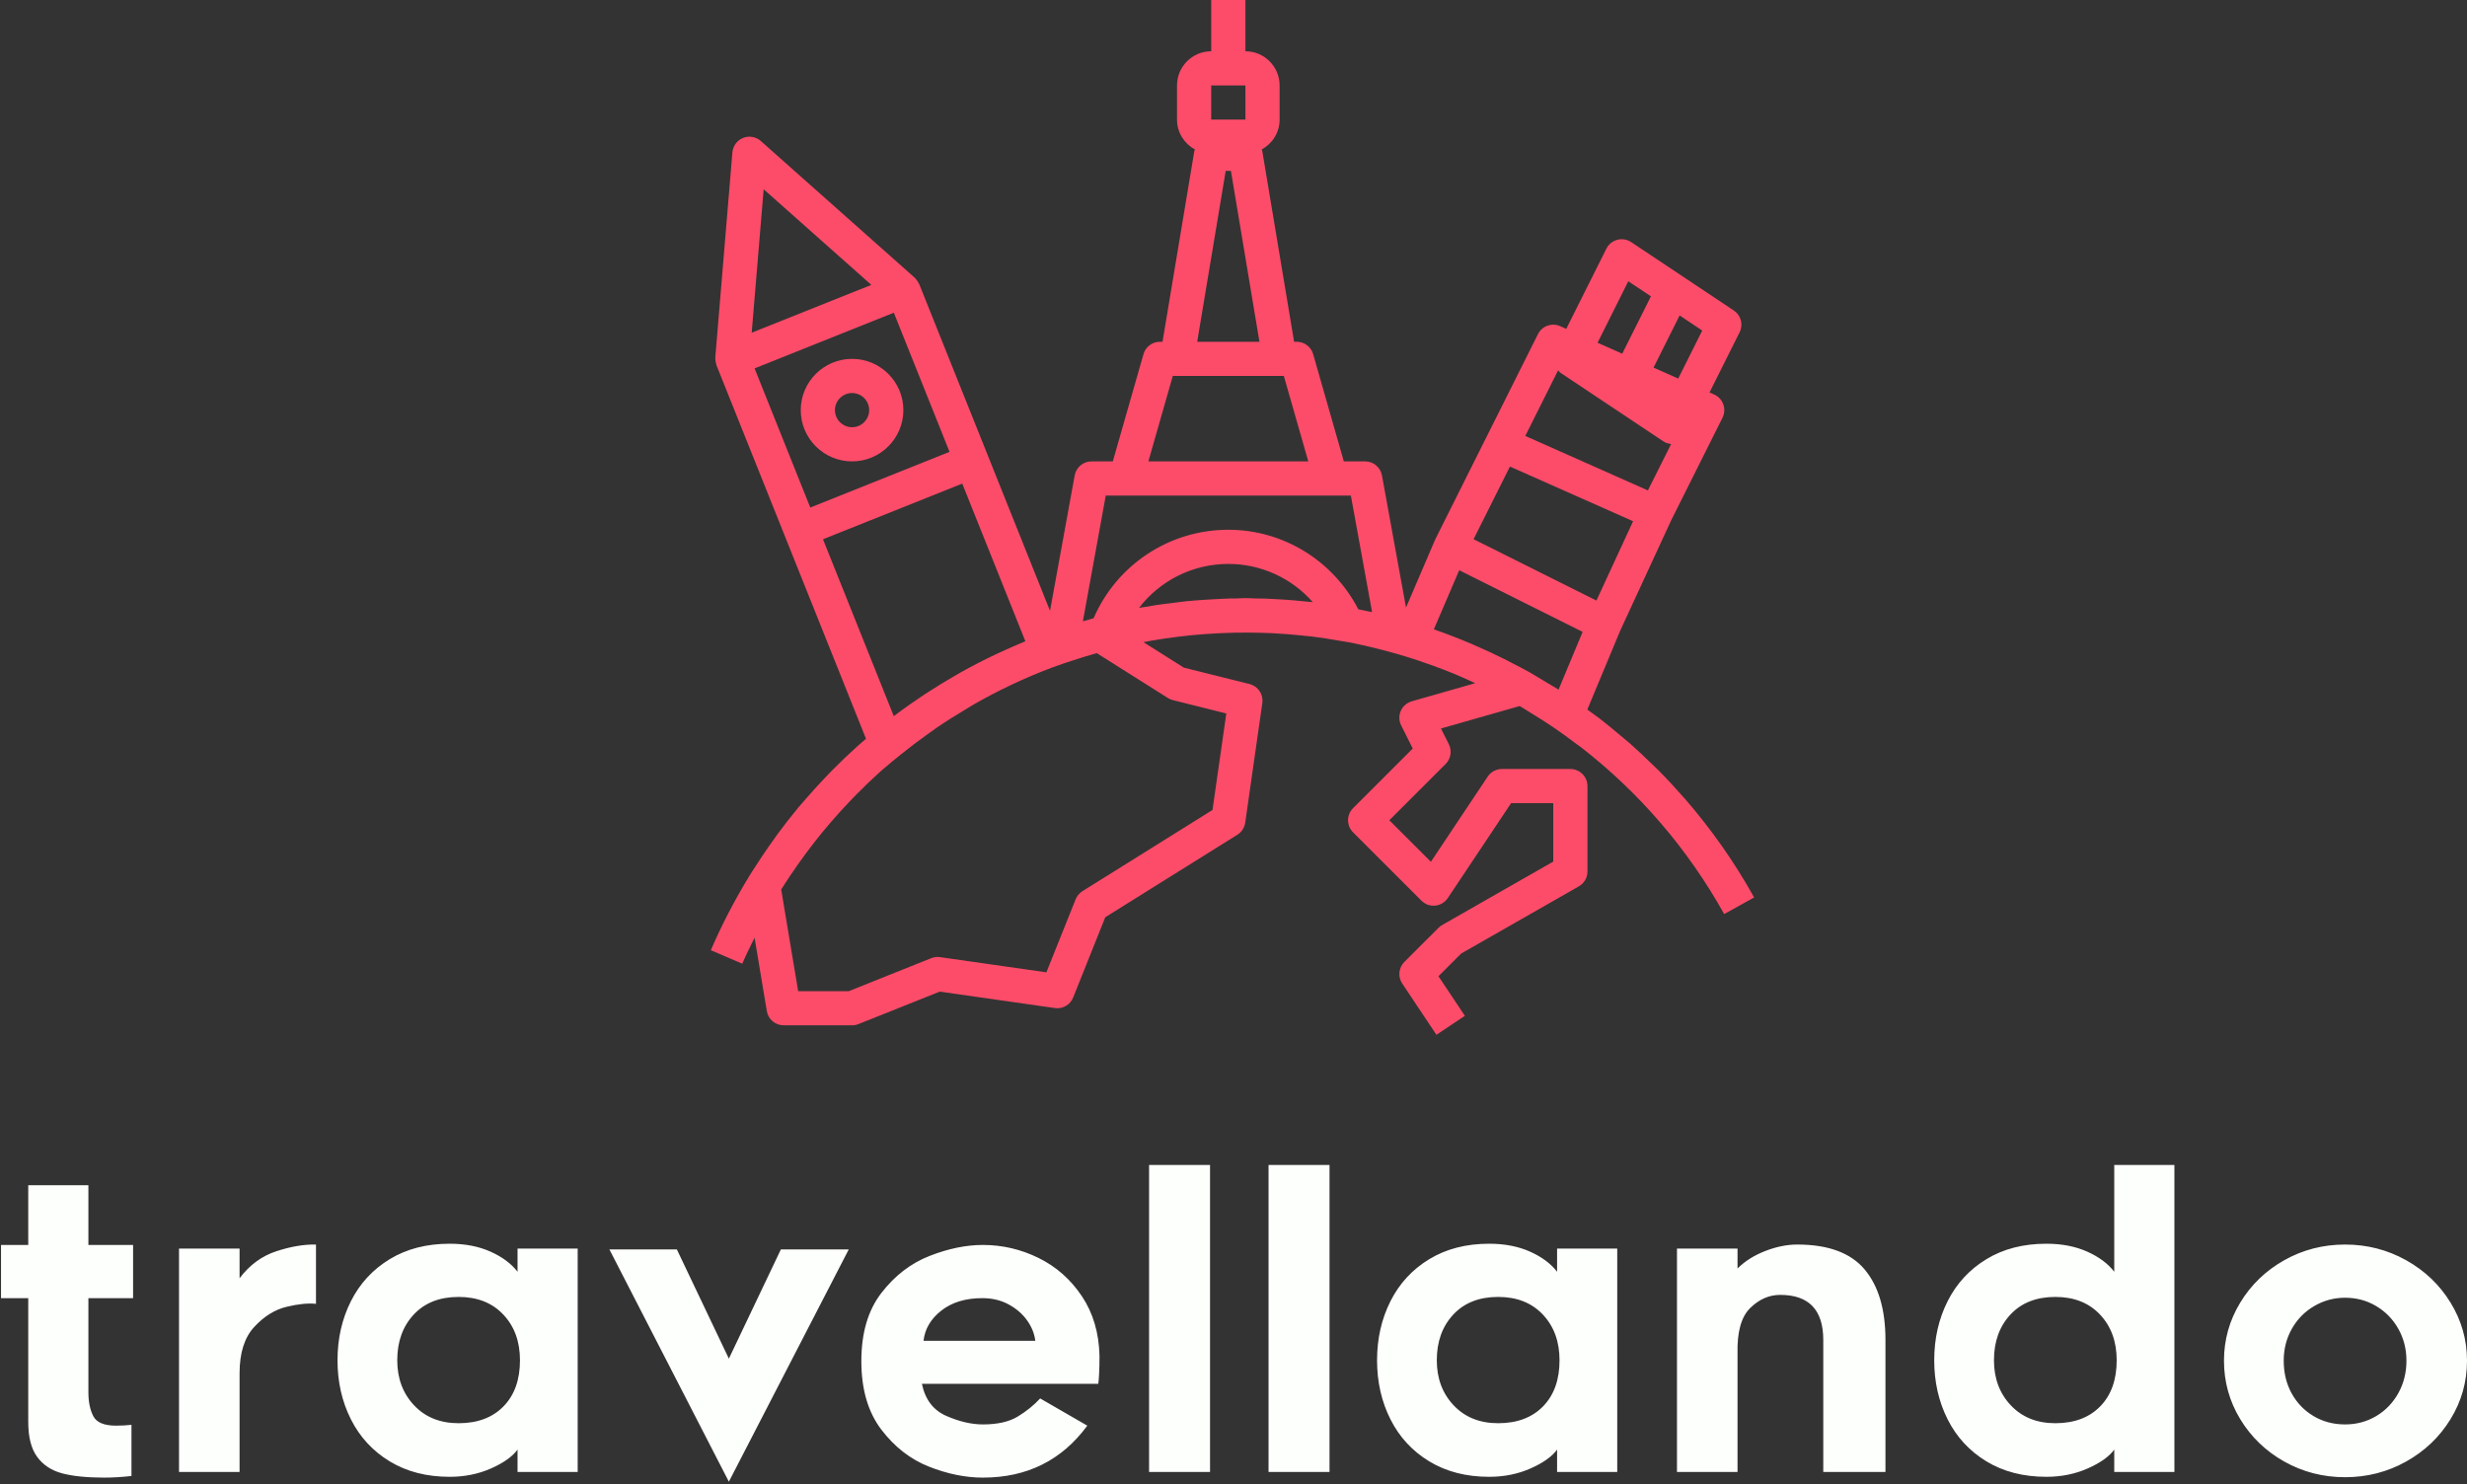 <svg width="236" height="142" viewBox="0 0 236 142" fill="none" xmlns="http://www.w3.org/2000/svg">
<rect x="0" y="0" width="236" height="142" fill="#333333" stroke="none"/>
<g clip-path="url(#clip0_10_34)">
<path d="M82.021 71.395C81.164 72.163 80.331 72.959 79.523 73.782C79.287 74.02 79.06 74.267 78.828 74.511C78.235 75.135 77.656 75.775 77.09 76.428C76.845 76.713 76.593 76.991 76.352 77.279C75.686 78.081 75.043 78.909 74.42 79.752C74.137 80.135 73.864 80.527 73.589 80.918C73.15 81.543 72.727 82.18 72.311 82.826C72.092 83.168 71.864 83.503 71.652 83.851C71.642 83.871 71.63 83.887 71.619 83.907C71.614 83.913 71.614 83.923 71.611 83.929C70.261 86.15 69.045 88.475 68 90.91L71.007 92.199C71.37 91.352 71.781 90.534 72.185 89.714L73.355 96.729C73.484 97.516 74.166 98.094 74.966 98.094H81.511C81.718 98.094 81.925 98.055 82.119 97.978L89.892 94.87L100.911 96.443C101.662 96.554 102.382 96.132 102.662 95.433L105.734 87.754L118.37 79.862C118.779 79.607 119.053 79.183 119.122 78.706L120.758 67.262C120.878 66.433 120.349 65.648 119.536 65.444L113.245 63.872L109.383 61.436C109.651 61.386 109.919 61.332 110.189 61.286C111.053 61.137 111.919 61.013 112.789 60.907C113.209 60.856 113.631 60.807 114.055 60.766C114.914 60.683 115.776 60.624 116.639 60.583C117.085 60.562 117.534 60.544 117.983 60.534C118.877 60.514 119.77 60.518 120.665 60.542C120.995 60.552 121.326 60.56 121.656 60.577C121.679 60.578 121.704 60.578 121.727 60.58C122.64 60.624 123.553 60.701 124.464 60.792C124.816 60.828 125.167 60.856 125.518 60.9C126.422 61.01 127.322 61.157 128.222 61.314C128.577 61.376 128.937 61.425 129.29 61.495C130.223 61.678 131.147 61.904 132.072 62.138C133.256 62.44 134.428 62.78 135.584 63.163C136.091 63.331 136.595 63.508 137.098 63.691C137.763 63.935 138.426 64.185 139.082 64.454C139.586 64.662 140.082 64.886 140.577 65.11C140.759 65.192 140.939 65.278 141.121 65.362L135.052 67.095C134.585 67.229 134.2 67.564 134.004 68.009C133.807 68.453 133.821 68.963 134.038 69.398L135.147 71.614L129.438 77.32C128.798 77.959 128.798 78.992 129.438 79.631L135.982 86.171C136.329 86.517 136.805 86.696 137.3 86.642C137.788 86.594 138.228 86.329 138.5 85.922L144.556 76.841H148.589V82.43L137.961 88.499C137.835 88.571 137.719 88.659 137.616 88.762L134.344 92.032C133.793 92.583 133.706 93.446 134.14 94.095L137.412 99L140.134 97.187L137.606 93.397L139.776 91.229L151.038 84.798C151.547 84.508 151.861 83.967 151.861 83.38V75.206C151.861 74.303 151.128 73.571 150.225 73.571H143.681C143.135 73.571 142.624 73.844 142.32 74.298L136.883 82.448L132.906 78.475L138.294 73.092C138.791 72.595 138.915 71.834 138.601 71.205L137.847 69.698L145.368 67.551C145.432 67.589 145.499 67.62 145.563 67.657C145.813 67.804 146.05 67.968 146.299 68.118C147.094 68.602 147.886 69.094 148.658 69.621C149.363 70.103 150.05 70.607 150.729 71.12C150.911 71.257 151.099 71.382 151.279 71.52C156.837 75.842 161.486 81.247 164.934 87.443L164.94 87.44C164.942 87.443 164.943 87.445 164.945 87.448L167.805 85.86C165.917 82.463 163.695 79.319 161.207 76.447C161.161 76.394 161.11 76.345 161.064 76.291C160.286 75.4 159.485 74.534 158.654 73.698C158.478 73.52 158.29 73.355 158.111 73.178C157.4 72.482 156.681 71.794 155.935 71.138C155.652 70.889 155.356 70.656 155.068 70.412C154.407 69.853 153.745 69.297 153.059 68.771C152.686 68.484 152.298 68.216 151.919 67.939C151.894 67.921 151.871 67.904 151.847 67.886L154.991 60.343L159.883 49.752L164.778 39.968C164.978 39.57 165.006 39.105 164.855 38.685C164.705 38.265 164.387 37.925 163.98 37.743L163.536 37.547L166.414 31.794C166.784 31.057 166.545 30.159 165.858 29.703L160.95 26.433L156.042 23.163C155.651 22.902 155.165 22.822 154.713 22.944C154.26 23.064 153.88 23.374 153.669 23.793L149.833 31.462L149.254 31.205C148.45 30.849 147.516 31.186 147.125 31.967L142.217 41.777L137.309 51.586C137.3 51.602 137.302 51.619 137.296 51.635C137.289 51.65 137.274 51.66 137.269 51.673L134.503 58.126L132.202 45.486C132.06 44.708 131.383 44.142 130.593 44.142H128.554L125.621 33.883C125.421 33.182 124.778 32.698 124.048 32.698H123.798L120.753 14.444C120.745 14.392 120.716 14.35 120.701 14.299C121.715 13.743 122.412 12.68 122.412 11.444V8.175C122.412 6.371 120.945 4.905 119.14 4.905V0H115.868V4.905C114.063 4.905 112.596 6.371 112.596 8.175V11.444C112.596 12.68 113.293 13.743 114.306 14.3C114.292 14.351 114.263 14.394 114.253 14.446L111.21 32.698H110.96C110.23 32.698 109.587 33.182 109.388 33.883L106.454 44.142H104.416C103.625 44.142 102.948 44.708 102.806 45.485L100.448 58.44L94.481 43.534L87.937 27.185C87.929 27.164 87.909 27.149 87.9 27.128C87.831 26.974 87.737 26.835 87.625 26.708C87.598 26.678 87.576 26.647 87.548 26.619C87.531 26.605 87.522 26.585 87.505 26.57L72.781 13.491C72.318 13.081 71.663 12.966 71.086 13.195C70.51 13.426 70.114 13.96 70.063 14.578L68.427 34.197C68.425 34.218 68.43 34.24 68.43 34.261C68.429 34.3 68.435 34.34 68.435 34.379C68.44 34.549 68.47 34.716 68.525 34.873C68.533 34.895 68.528 34.918 68.538 34.94L75.082 51.289L82.844 70.68C82.721 70.787 82.599 70.891 82.476 70.999C82.325 71.131 82.172 71.261 82.021 71.395ZM108.964 58.154C110.971 55.541 114.104 53.952 117.504 53.952C120.647 53.952 123.571 55.32 125.581 57.603C125.421 57.585 125.262 57.581 125.104 57.565C124.639 57.516 124.176 57.468 123.71 57.431C123.137 57.383 122.561 57.347 121.985 57.318C121.683 57.302 121.378 57.279 121.077 57.269C120.757 57.258 120.436 57.261 120.115 57.256C119.79 57.249 119.467 57.222 119.14 57.222C118.828 57.222 118.52 57.251 118.208 57.256C118.064 57.259 117.918 57.253 117.774 57.256C117.205 57.269 116.639 57.303 116.071 57.334C115.495 57.365 114.919 57.397 114.345 57.446C114.086 57.468 113.828 57.488 113.569 57.514C113.036 57.568 112.504 57.642 111.973 57.711C111.498 57.771 111.022 57.822 110.549 57.895C110.292 57.934 110.037 57.988 109.78 58.033C109.51 58.078 109.235 58.103 108.964 58.154ZM112.198 66.982L117.311 68.259L115.991 77.491L103.548 85.262C103.254 85.447 103.025 85.72 102.896 86.042L100.101 93.024L89.922 91.571C89.635 91.53 89.347 91.564 89.082 91.671L81.197 94.825H76.354L74.731 85.094C74.749 85.066 74.767 85.04 74.785 85.012C75.289 84.209 75.819 83.426 76.362 82.656C76.62 82.29 76.884 81.928 77.15 81.57C77.661 80.884 78.186 80.21 78.728 79.551C78.976 79.249 79.232 78.951 79.487 78.654C80.055 77.995 80.639 77.349 81.237 76.721C81.455 76.492 81.673 76.262 81.895 76.038C82.654 75.269 83.433 74.521 84.236 73.801C84.353 73.698 84.472 73.599 84.588 73.497C85.121 73.029 85.678 72.588 86.229 72.142C87.058 71.472 87.908 70.832 88.773 70.216C89.055 70.015 89.333 69.809 89.619 69.614C90.524 68.996 91.451 68.416 92.391 67.857C92.639 67.71 92.88 67.551 93.13 67.407C94.287 66.745 95.466 66.125 96.674 65.553C96.764 65.511 96.855 65.468 96.947 65.426C98.159 64.858 99.394 64.337 100.653 63.863C101.315 63.612 101.993 63.395 102.667 63.173C103.413 62.926 104.165 62.7 104.921 62.488L111.725 66.779C111.869 66.871 112.03 66.939 112.198 66.982ZM137.166 60.212L139.593 54.555L151.398 60.454L149.096 65.977C148.745 65.751 148.382 65.552 148.026 65.336C147.668 65.118 147.31 64.899 146.947 64.688C146.803 64.605 146.664 64.515 146.52 64.433C146.479 64.41 146.441 64.382 146.4 64.36C146.399 64.36 146.397 64.36 146.395 64.358C145.829 64.039 145.252 63.748 144.676 63.451C144.427 63.322 144.182 63.187 143.93 63.062C142.973 62.584 142.002 62.136 141.021 61.714C140.939 61.678 140.857 61.639 140.775 61.605C139.588 61.103 138.388 60.63 137.166 60.212ZM160.542 36.218L158.182 35.17L160.677 30.182L162.841 31.624L160.542 36.218ZM155.768 26.91L157.933 28.352L155.188 33.839L152.827 32.791L155.768 26.91ZM149.051 35.433C149.136 35.523 149.211 35.621 149.319 35.693L154.227 38.963L159.135 42.233C159.355 42.38 159.607 42.452 159.863 42.481L157.643 46.919L153.733 45.182L145.913 41.708L149.051 35.433ZM144.445 44.636L146.408 45.508L156.225 49.868L152.719 57.457L140.967 51.586L144.445 44.636ZM115.868 8.175H119.14L119.142 11.444H115.868V8.175ZM117.254 16.349H117.754L120.482 32.698H114.528L117.254 16.349ZM112.193 35.968H112.596H122.412H122.815L125.153 44.142H109.857L112.193 35.968ZM105.78 47.412H107.688H127.32H129.228L131.255 58.556C131.088 58.518 130.918 58.495 130.751 58.461C130.481 58.404 130.211 58.345 129.94 58.291C127.54 53.653 122.772 50.682 117.504 50.682C111.894 50.682 106.842 54.006 104.617 59.149C104.388 59.211 104.164 59.285 103.936 59.349C103.822 59.381 103.707 59.404 103.593 59.437L105.78 47.412ZM97.84 61.459C97.189 61.727 96.546 62.01 95.908 62.303C95.69 62.403 95.471 62.499 95.254 62.602C94.161 63.12 93.086 63.671 92.032 64.257C91.918 64.32 91.808 64.387 91.694 64.451C91.667 64.466 91.641 64.482 91.613 64.497C91.569 64.522 91.527 64.548 91.484 64.572C90.55 65.105 89.634 65.666 88.734 66.251C88.621 66.325 88.505 66.397 88.392 66.47C87.407 67.123 86.443 67.803 85.503 68.517L78.729 51.593L92.052 46.268L98.089 61.348C98.004 61.383 97.924 61.425 97.84 61.459ZM72.185 35.244L85.507 29.919L90.836 43.23L77.514 48.557L72.185 35.244ZM73.054 18.108L83.355 27.257L71.909 31.832L73.054 18.108Z" fill="#FC4C69"/>
<path d="M81.511 34.333C78.805 34.333 76.602 36.534 76.602 39.238C76.602 41.942 78.805 44.142 81.511 44.142C84.217 44.142 86.419 41.942 86.419 39.238C86.419 36.534 84.217 34.333 81.511 34.333ZM81.511 40.873C80.609 40.873 79.874 40.139 79.874 39.238C79.874 38.337 80.609 37.603 81.511 37.603C82.412 37.603 83.147 38.337 83.147 39.238C83.147 40.139 82.412 40.873 81.511 40.873Z" fill="#FC4C69"/>
<path d="M8.456 133.209C8.456 134.115 8.611 134.873 8.922 135.482C9.234 136.09 9.959 136.395 11.1 136.395C11.618 136.395 12.11 136.369 12.577 136.317V141.212C11.644 141.315 10.776 141.367 9.972 141.367C8.313 141.367 6.972 141.231 5.948 140.959C4.925 140.687 4.128 140.163 3.558 139.386C2.987 138.609 2.702 137.495 2.702 136.045V124.196H0.098V119.107H2.702V113.396H8.456V119.107H12.732V124.196H8.456V133.209ZM27.389 125.031C26.274 125.303 25.251 125.944 24.318 126.954C23.384 127.964 22.918 129.441 22.918 131.383V140.823H17.125V119.456H22.918V122.292C23.877 121.023 25.05 120.162 26.436 119.709C27.823 119.256 29.086 119.042 30.227 119.068V124.74C29.449 124.662 28.503 124.759 27.389 125.031ZM49.51 138.687C49.017 139.36 48.168 139.962 46.963 140.493C45.758 141.024 44.443 141.29 43.017 141.29C40.814 141.29 38.903 140.797 37.283 139.813C35.663 138.829 34.425 137.489 33.57 135.792C32.715 134.096 32.287 132.212 32.287 130.14C32.287 128.068 32.715 126.184 33.57 124.487C34.425 122.791 35.663 121.451 37.283 120.467C38.903 119.482 40.814 118.99 43.017 118.99C44.495 118.99 45.797 119.243 46.924 119.748C48.052 120.253 48.913 120.894 49.51 121.671V119.456H55.263V140.823H49.51V138.687ZM48.149 125.769C47.086 124.643 45.661 124.08 43.872 124.08C42.058 124.08 40.626 124.643 39.577 125.769C38.527 126.896 38.002 128.353 38.002 130.14C38.002 131.875 38.54 133.313 39.615 134.452C40.691 135.592 42.11 136.162 43.872 136.162C45.687 136.162 47.119 135.624 48.168 134.549C49.218 133.474 49.743 132.005 49.743 130.14C49.743 128.353 49.212 126.896 48.149 125.769ZM58.296 119.534H64.749L69.725 129.985L74.701 119.534H81.194L69.725 141.756L58.296 119.534ZM88.872 140.318C87.097 139.619 85.574 138.434 84.304 136.764C83.034 135.093 82.399 132.911 82.399 130.218C82.399 127.524 83.04 125.349 84.323 123.691C85.606 122.033 87.142 120.855 88.93 120.156C90.719 119.456 92.416 119.107 94.023 119.107C95.889 119.107 97.665 119.521 99.349 120.35C101.034 121.179 102.414 122.396 103.49 124.002C104.565 125.608 105.129 127.511 105.181 129.713C105.181 130.386 105.168 130.969 105.142 131.461C105.116 131.953 105.09 132.264 105.064 132.393H88.192C88.503 133.895 89.28 134.918 90.524 135.462C91.768 136.006 92.935 136.278 94.023 136.278C95.423 136.278 96.537 136.026 97.367 135.521C98.196 135.015 98.909 134.439 99.505 133.792L104.014 136.395C101.578 139.71 98.248 141.367 94.023 141.367C92.364 141.367 90.647 141.018 88.872 140.318ZM90.058 125.381C89.047 126.171 88.477 127.136 88.347 128.275H99.038C98.96 127.602 98.701 126.954 98.261 126.333C97.82 125.711 97.23 125.2 96.492 124.798C95.753 124.397 94.917 124.196 93.984 124.196C92.377 124.196 91.069 124.591 90.058 125.381ZM109.924 111.454H115.755V140.823H109.924V111.454ZM121.353 111.454H127.185V140.823H121.353V111.454ZM148.956 138.687C148.463 139.36 147.614 139.962 146.409 140.493C145.204 141.024 143.889 141.29 142.463 141.29C140.26 141.29 138.349 140.797 136.729 139.813C135.109 138.829 133.871 137.489 133.016 135.792C132.161 134.096 131.733 132.212 131.733 130.14C131.733 128.068 132.161 126.184 133.016 124.487C133.871 122.791 135.109 121.451 136.729 120.467C138.349 119.482 140.26 118.99 142.463 118.99C143.94 118.99 145.243 119.243 146.37 119.748C147.498 120.253 148.359 120.894 148.956 121.671V119.456H154.709V140.823H148.956V138.687ZM147.595 125.769C146.532 124.643 145.107 124.08 143.318 124.08C141.504 124.08 140.072 124.643 139.023 125.769C137.973 126.896 137.448 128.353 137.448 130.14C137.448 131.875 137.986 133.313 139.061 134.452C140.137 135.592 141.556 136.162 143.318 136.162C145.133 136.162 146.565 135.624 147.614 134.549C148.664 133.474 149.189 132.005 149.189 130.14C149.189 128.353 148.658 126.896 147.595 125.769ZM178.366 121.438C179.7 123.018 180.368 125.271 180.368 128.197V140.823H174.42V128.197C174.42 125.323 173.046 123.885 170.299 123.885C169.236 123.885 168.277 124.306 167.422 125.148C166.567 125.99 166.165 127.446 166.217 129.518V140.823H160.424V119.456H166.217V121.36C166.916 120.661 167.798 120.104 168.86 119.69C169.923 119.275 170.947 119.068 171.932 119.068C174.886 119.068 177.031 119.858 178.366 121.438ZM202.255 138.687C201.763 139.36 200.914 139.962 199.709 140.493C198.504 141.024 197.188 141.29 195.763 141.29C193.56 141.29 191.648 140.797 190.029 139.813C188.409 138.829 187.171 137.489 186.316 135.792C185.461 134.096 185.033 132.212 185.033 130.14C185.033 128.068 185.461 126.184 186.316 124.487C187.171 122.791 188.409 121.451 190.029 120.467C191.648 119.482 193.56 118.99 195.763 118.99C197.24 118.99 198.542 119.243 199.67 119.748C200.797 120.253 201.659 120.894 202.255 121.671V111.454H208.009V140.823H202.255V138.687ZM200.895 125.769C199.832 124.643 198.406 124.08 196.618 124.08C194.804 124.08 193.372 124.643 192.322 125.769C191.273 126.896 190.748 128.353 190.748 130.14C190.748 131.875 191.286 133.313 192.361 134.452C193.437 135.592 194.856 136.162 196.618 136.162C198.432 136.162 199.864 135.624 200.914 134.549C201.964 133.474 202.488 132.005 202.488 130.14C202.488 128.353 201.957 126.896 200.895 125.769ZM218.525 139.833C216.75 138.836 215.344 137.482 214.307 135.773C213.27 134.064 212.752 132.199 212.752 130.179C212.752 128.185 213.27 126.333 214.307 124.623C215.344 122.914 216.75 121.561 218.525 120.564C220.3 119.567 222.238 119.068 224.337 119.068C226.436 119.068 228.38 119.567 230.169 120.564C231.957 121.561 233.376 122.914 234.425 124.623C235.475 126.333 236 128.185 236 130.179C236 132.199 235.475 134.064 234.425 135.773C233.376 137.482 231.957 138.836 230.169 139.833C228.38 140.83 226.436 141.328 224.337 141.328C222.238 141.328 220.3 140.83 218.525 139.833ZM221.382 124.954C220.475 125.485 219.763 126.21 219.244 127.129C218.726 128.049 218.467 129.065 218.467 130.179C218.467 131.344 218.719 132.387 219.225 133.306C219.73 134.226 220.43 134.951 221.324 135.482C222.218 136.013 223.223 136.278 224.337 136.278C225.426 136.278 226.417 136.013 227.311 135.482C228.205 134.951 228.912 134.219 229.43 133.287C229.948 132.354 230.207 131.318 230.207 130.179C230.207 129.065 229.948 128.049 229.43 127.129C228.912 126.21 228.205 125.485 227.311 124.954C226.417 124.423 225.426 124.157 224.337 124.157C223.274 124.157 222.29 124.423 221.382 124.954Z" fill="#FDFFFC"/>
</g>
<defs>
<clipPath id="clip0_10_34">
<rect width="236" height="142" fill="white"/>
</clipPath>
</defs>
</svg>
